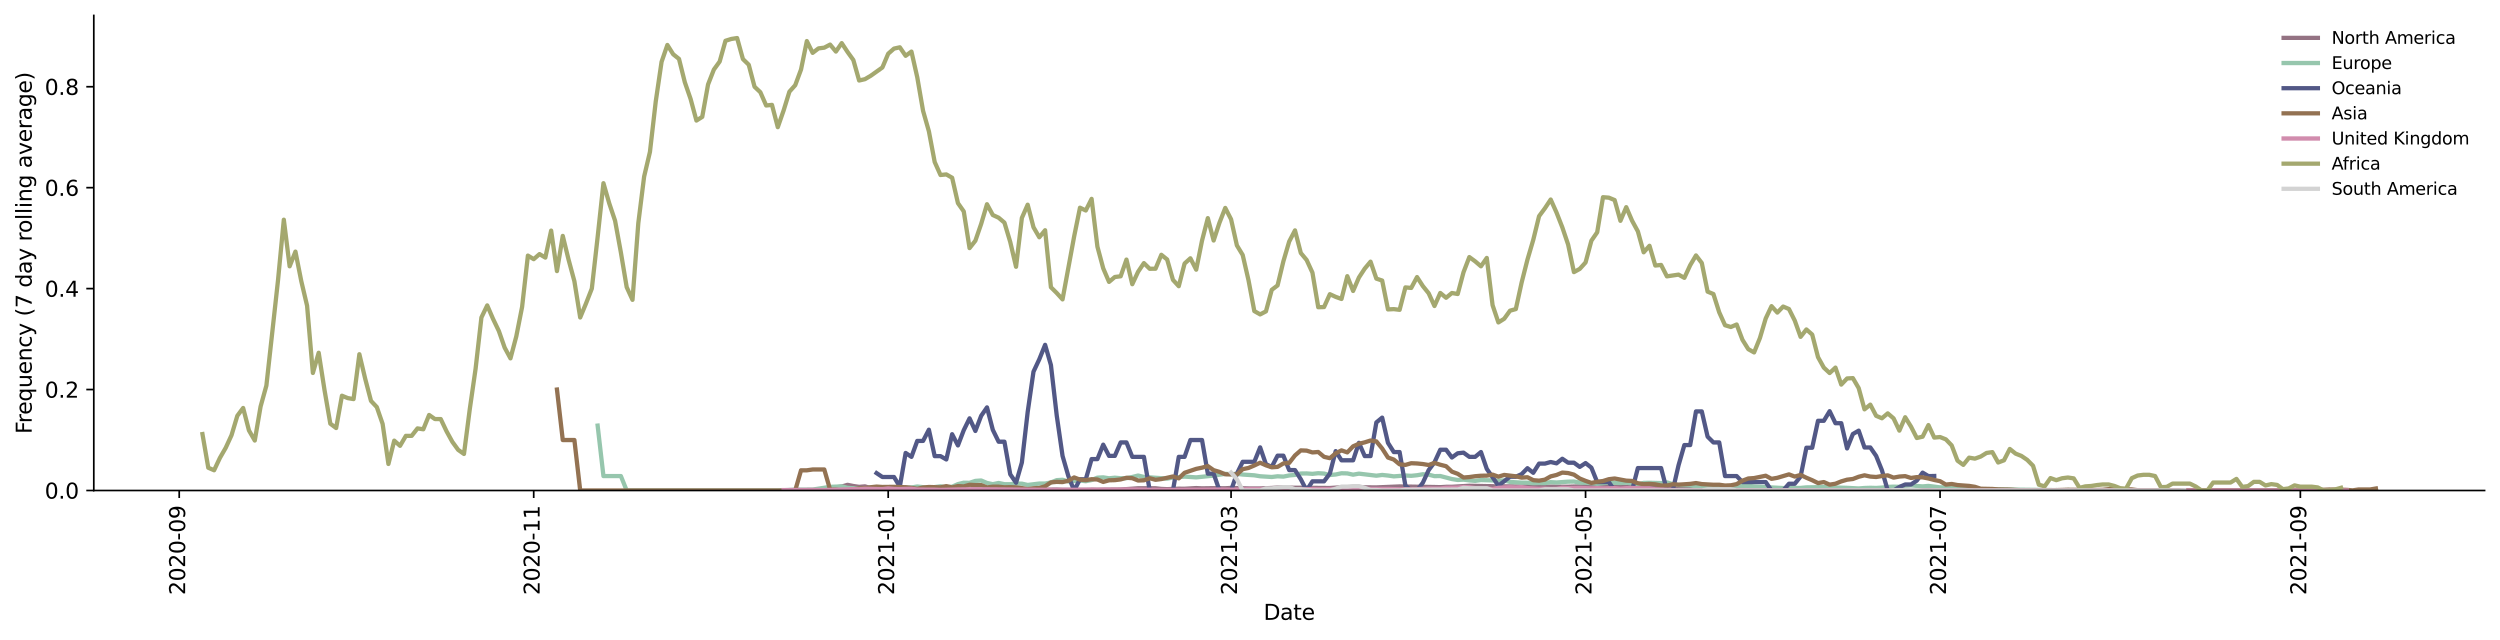 <?xml version="1.0" encoding="utf-8" standalone="no"?>
<!DOCTYPE svg PUBLIC "-//W3C//DTD SVG 1.1//EN"
  "http://www.w3.org/Graphics/SVG/1.1/DTD/svg11.dtd">
<svg height="298.621pt" version="1.1" viewBox="0 0 1166.981 298.621" width="1166.981pt" xmlns="http://www.w3.org/2000/svg" xmlns:xlink="http://www.w3.org/1999/xlink">
 <defs>
  <style type="text/css">*{stroke-linecap:butt;stroke-linejoin:round;}</style>
 </defs>
 <g id="figure_1">
  <g id="patch_1">
   <path d="M 0 298.621 
L 1166.981 298.621 
L 1166.981 0 
L 0 0 
z
" style="fill:#ffffff;"/>
  </g>
  <g id="axes_1">
   <g id="patch_2">
    <path d="M 43.781 228.96 
L 1159.781 228.96 
L 1159.781 7.2 
L 43.781 7.2 
z
" style="fill:#ffffff;"/>
   </g>
   <g id="matplotlib.axis_1">
    <g id="xtick_1">
     <g id="line2d_1">
      <defs>
       <path d="M 0 0 
L 0 3.5 
" id="md00a95da22" style="stroke:#000000;stroke-width:0.8;"/>
      </defs>
      <g>
       <use style="stroke:#000000;stroke-width:0.8;" x="83.658" xlink:href="#md00a95da22" y="228.96"/>
      </g>
     </g>
     <g id="text_1">
      <!-- 2020-09 -->
      <g transform="translate(86.417 277.743)rotate(-90)scale(0.1 -0.1)">
       <defs>
        <path d="M 1228 531 
L 3431 531 
L 3431 0 
L 469 0 
L 469 531 
Q 828 903 1448 1529 
Q 2069 2156 2228 2338 
Q 2531 2678 2651 2914 
Q 2772 3150 2772 3378 
Q 2772 3750 2511 3984 
Q 2250 4219 1831 4219 
Q 1534 4219 1204 4116 
Q 875 4013 500 3803 
L 500 4441 
Q 881 4594 1212 4672 
Q 1544 4750 1819 4750 
Q 2544 4750 2975 4387 
Q 3406 4025 3406 3419 
Q 3406 3131 3298 2873 
Q 3191 2616 2906 2266 
Q 2828 2175 2409 1742 
Q 1991 1309 1228 531 
z
" id="DejaVuSans-32" transform="scale(0.016)"/>
        <path d="M 2034 4250 
Q 1547 4250 1301 3770 
Q 1056 3291 1056 2328 
Q 1056 1369 1301 889 
Q 1547 409 2034 409 
Q 2525 409 2770 889 
Q 3016 1369 3016 2328 
Q 3016 3291 2770 3770 
Q 2525 4250 2034 4250 
z
M 2034 4750 
Q 2819 4750 3233 4129 
Q 3647 3509 3647 2328 
Q 3647 1150 3233 529 
Q 2819 -91 2034 -91 
Q 1250 -91 836 529 
Q 422 1150 422 2328 
Q 422 3509 836 4129 
Q 1250 4750 2034 4750 
z
" id="DejaVuSans-30" transform="scale(0.016)"/>
        <path d="M 313 2009 
L 1997 2009 
L 1997 1497 
L 313 1497 
L 313 2009 
z
" id="DejaVuSans-2d" transform="scale(0.016)"/>
        <path d="M 703 97 
L 703 672 
Q 941 559 1184 500 
Q 1428 441 1663 441 
Q 2288 441 2617 861 
Q 2947 1281 2994 2138 
Q 2813 1869 2534 1725 
Q 2256 1581 1919 1581 
Q 1219 1581 811 2004 
Q 403 2428 403 3163 
Q 403 3881 828 4315 
Q 1253 4750 1959 4750 
Q 2769 4750 3195 4129 
Q 3622 3509 3622 2328 
Q 3622 1225 3098 567 
Q 2575 -91 1691 -91 
Q 1453 -91 1209 -44 
Q 966 3 703 97 
z
M 1959 2075 
Q 2384 2075 2632 2365 
Q 2881 2656 2881 3163 
Q 2881 3666 2632 3958 
Q 2384 4250 1959 4250 
Q 1534 4250 1286 3958 
Q 1038 3666 1038 3163 
Q 1038 2656 1286 2365 
Q 1534 2075 1959 2075 
z
" id="DejaVuSans-39" transform="scale(0.016)"/>
       </defs>
       <use xlink:href="#DejaVuSans-32"/>
       <use x="63.623" xlink:href="#DejaVuSans-30"/>
       <use x="127.246" xlink:href="#DejaVuSans-32"/>
       <use x="190.869" xlink:href="#DejaVuSans-30"/>
       <use x="254.492" xlink:href="#DejaVuSans-2d"/>
       <use x="290.576" xlink:href="#DejaVuSans-30"/>
       <use x="354.199" xlink:href="#DejaVuSans-39"/>
      </g>
     </g>
    </g>
    <g id="xtick_2">
     <g id="line2d_2">
      <g>
       <use style="stroke:#000000;stroke-width:0.8;" x="249.132" xlink:href="#md00a95da22" y="228.96"/>
      </g>
     </g>
     <g id="text_2">
      <!-- 2020-11 -->
      <g transform="translate(251.891 277.743)rotate(-90)scale(0.1 -0.1)">
       <defs>
        <path d="M 794 531 
L 1825 531 
L 1825 4091 
L 703 3866 
L 703 4441 
L 1819 4666 
L 2450 4666 
L 2450 531 
L 3481 531 
L 3481 0 
L 794 0 
L 794 531 
z
" id="DejaVuSans-31" transform="scale(0.016)"/>
       </defs>
       <use xlink:href="#DejaVuSans-32"/>
       <use x="63.623" xlink:href="#DejaVuSans-30"/>
       <use x="127.246" xlink:href="#DejaVuSans-32"/>
       <use x="190.869" xlink:href="#DejaVuSans-30"/>
       <use x="254.492" xlink:href="#DejaVuSans-2d"/>
       <use x="290.576" xlink:href="#DejaVuSans-31"/>
       <use x="354.199" xlink:href="#DejaVuSans-31"/>
      </g>
     </g>
    </g>
    <g id="xtick_3">
     <g id="line2d_3">
      <g>
       <use style="stroke:#000000;stroke-width:0.8;" x="414.606" xlink:href="#md00a95da22" y="228.96"/>
      </g>
     </g>
     <g id="text_3">
      <!-- 2021-01 -->
      <g transform="translate(417.365 277.743)rotate(-90)scale(0.1 -0.1)">
       <use xlink:href="#DejaVuSans-32"/>
       <use x="63.623" xlink:href="#DejaVuSans-30"/>
       <use x="127.246" xlink:href="#DejaVuSans-32"/>
       <use x="190.869" xlink:href="#DejaVuSans-31"/>
       <use x="254.492" xlink:href="#DejaVuSans-2d"/>
       <use x="290.576" xlink:href="#DejaVuSans-30"/>
       <use x="354.199" xlink:href="#DejaVuSans-31"/>
      </g>
     </g>
    </g>
    <g id="xtick_4">
     <g id="line2d_4">
      <g>
       <use style="stroke:#000000;stroke-width:0.8;" x="574.654" xlink:href="#md00a95da22" y="228.96"/>
      </g>
     </g>
     <g id="text_4">
      <!-- 2021-03 -->
      <g transform="translate(577.414 277.743)rotate(-90)scale(0.1 -0.1)">
       <defs>
        <path d="M 2597 2516 
Q 3050 2419 3304 2112 
Q 3559 1806 3559 1356 
Q 3559 666 3084 287 
Q 2609 -91 1734 -91 
Q 1441 -91 1130 -33 
Q 819 25 488 141 
L 488 750 
Q 750 597 1062 519 
Q 1375 441 1716 441 
Q 2309 441 2620 675 
Q 2931 909 2931 1356 
Q 2931 1769 2642 2001 
Q 2353 2234 1838 2234 
L 1294 2234 
L 1294 2753 
L 1863 2753 
Q 2328 2753 2575 2939 
Q 2822 3125 2822 3475 
Q 2822 3834 2567 4026 
Q 2313 4219 1838 4219 
Q 1578 4219 1281 4162 
Q 984 4106 628 3988 
L 628 4550 
Q 988 4650 1302 4700 
Q 1616 4750 1894 4750 
Q 2613 4750 3031 4423 
Q 3450 4097 3450 3541 
Q 3450 3153 3228 2886 
Q 3006 2619 2597 2516 
z
" id="DejaVuSans-33" transform="scale(0.016)"/>
       </defs>
       <use xlink:href="#DejaVuSans-32"/>
       <use x="63.623" xlink:href="#DejaVuSans-30"/>
       <use x="127.246" xlink:href="#DejaVuSans-32"/>
       <use x="190.869" xlink:href="#DejaVuSans-31"/>
       <use x="254.492" xlink:href="#DejaVuSans-2d"/>
       <use x="290.576" xlink:href="#DejaVuSans-30"/>
       <use x="354.199" xlink:href="#DejaVuSans-33"/>
      </g>
     </g>
    </g>
    <g id="xtick_5">
     <g id="line2d_5">
      <g>
       <use style="stroke:#000000;stroke-width:0.8;" x="740.128" xlink:href="#md00a95da22" y="228.96"/>
      </g>
     </g>
     <g id="text_5">
      <!-- 2021-05 -->
      <g transform="translate(742.888 277.743)rotate(-90)scale(0.1 -0.1)">
       <defs>
        <path d="M 691 4666 
L 3169 4666 
L 3169 4134 
L 1269 4134 
L 1269 2991 
Q 1406 3038 1543 3061 
Q 1681 3084 1819 3084 
Q 2600 3084 3056 2656 
Q 3513 2228 3513 1497 
Q 3513 744 3044 326 
Q 2575 -91 1722 -91 
Q 1428 -91 1123 -41 
Q 819 9 494 109 
L 494 744 
Q 775 591 1075 516 
Q 1375 441 1709 441 
Q 2250 441 2565 725 
Q 2881 1009 2881 1497 
Q 2881 1984 2565 2268 
Q 2250 2553 1709 2553 
Q 1456 2553 1204 2497 
Q 953 2441 691 2322 
L 691 4666 
z
" id="DejaVuSans-35" transform="scale(0.016)"/>
       </defs>
       <use xlink:href="#DejaVuSans-32"/>
       <use x="63.623" xlink:href="#DejaVuSans-30"/>
       <use x="127.246" xlink:href="#DejaVuSans-32"/>
       <use x="190.869" xlink:href="#DejaVuSans-31"/>
       <use x="254.492" xlink:href="#DejaVuSans-2d"/>
       <use x="290.576" xlink:href="#DejaVuSans-30"/>
       <use x="354.199" xlink:href="#DejaVuSans-35"/>
      </g>
     </g>
    </g>
    <g id="xtick_6">
     <g id="line2d_6">
      <g>
       <use style="stroke:#000000;stroke-width:0.8;" x="905.602" xlink:href="#md00a95da22" y="228.96"/>
      </g>
     </g>
     <g id="text_6">
      <!-- 2021-07 -->
      <g transform="translate(908.362 277.743)rotate(-90)scale(0.1 -0.1)">
       <defs>
        <path d="M 525 4666 
L 3525 4666 
L 3525 4397 
L 1831 0 
L 1172 0 
L 2766 4134 
L 525 4134 
L 525 4666 
z
" id="DejaVuSans-37" transform="scale(0.016)"/>
       </defs>
       <use xlink:href="#DejaVuSans-32"/>
       <use x="63.623" xlink:href="#DejaVuSans-30"/>
       <use x="127.246" xlink:href="#DejaVuSans-32"/>
       <use x="190.869" xlink:href="#DejaVuSans-31"/>
       <use x="254.492" xlink:href="#DejaVuSans-2d"/>
       <use x="290.576" xlink:href="#DejaVuSans-30"/>
       <use x="354.199" xlink:href="#DejaVuSans-37"/>
      </g>
     </g>
    </g>
    <g id="xtick_7">
     <g id="line2d_7">
      <g>
       <use style="stroke:#000000;stroke-width:0.8;" x="1073.789" xlink:href="#md00a95da22" y="228.96"/>
      </g>
     </g>
     <g id="text_7">
      <!-- 2021-09 -->
      <g transform="translate(1076.548 277.743)rotate(-90)scale(0.1 -0.1)">
       <use xlink:href="#DejaVuSans-32"/>
       <use x="63.623" xlink:href="#DejaVuSans-30"/>
       <use x="127.246" xlink:href="#DejaVuSans-32"/>
       <use x="190.869" xlink:href="#DejaVuSans-31"/>
       <use x="254.492" xlink:href="#DejaVuSans-2d"/>
       <use x="290.576" xlink:href="#DejaVuSans-30"/>
       <use x="354.199" xlink:href="#DejaVuSans-39"/>
      </g>
     </g>
    </g>
    <g id="text_8">
     <!-- Date -->
     <g transform="translate(589.83 289.341)scale(0.1 -0.1)">
      <defs>
       <path d="M 1259 4147 
L 1259 519 
L 2022 519 
Q 2988 519 3436 956 
Q 3884 1394 3884 2338 
Q 3884 3275 3436 3711 
Q 2988 4147 2022 4147 
L 1259 4147 
z
M 628 4666 
L 1925 4666 
Q 3281 4666 3915 4102 
Q 4550 3538 4550 2338 
Q 4550 1131 3912 565 
Q 3275 0 1925 0 
L 628 0 
L 628 4666 
z
" id="DejaVuSans-44" transform="scale(0.016)"/>
       <path d="M 2194 1759 
Q 1497 1759 1228 1600 
Q 959 1441 959 1056 
Q 959 750 1161 570 
Q 1363 391 1709 391 
Q 2188 391 2477 730 
Q 2766 1069 2766 1631 
L 2766 1759 
L 2194 1759 
z
M 3341 1997 
L 3341 0 
L 2766 0 
L 2766 531 
Q 2569 213 2275 61 
Q 1981 -91 1556 -91 
Q 1019 -91 701 211 
Q 384 513 384 1019 
Q 384 1609 779 1909 
Q 1175 2209 1959 2209 
L 2766 2209 
L 2766 2266 
Q 2766 2663 2505 2880 
Q 2244 3097 1772 3097 
Q 1472 3097 1187 3025 
Q 903 2953 641 2809 
L 641 3341 
Q 956 3463 1253 3523 
Q 1550 3584 1831 3584 
Q 2591 3584 2966 3190 
Q 3341 2797 3341 1997 
z
" id="DejaVuSans-61" transform="scale(0.016)"/>
       <path d="M 1172 4494 
L 1172 3500 
L 2356 3500 
L 2356 3053 
L 1172 3053 
L 1172 1153 
Q 1172 725 1289 603 
Q 1406 481 1766 481 
L 2356 481 
L 2356 0 
L 1766 0 
Q 1100 0 847 248 
Q 594 497 594 1153 
L 594 3053 
L 172 3053 
L 172 3500 
L 594 3500 
L 594 4494 
L 1172 4494 
z
" id="DejaVuSans-74" transform="scale(0.016)"/>
       <path d="M 3597 1894 
L 3597 1613 
L 953 1613 
Q 991 1019 1311 708 
Q 1631 397 2203 397 
Q 2534 397 2845 478 
Q 3156 559 3463 722 
L 3463 178 
Q 3153 47 2828 -22 
Q 2503 -91 2169 -91 
Q 1331 -91 842 396 
Q 353 884 353 1716 
Q 353 2575 817 3079 
Q 1281 3584 2069 3584 
Q 2775 3584 3186 3129 
Q 3597 2675 3597 1894 
z
M 3022 2063 
Q 3016 2534 2758 2815 
Q 2500 3097 2075 3097 
Q 1594 3097 1305 2825 
Q 1016 2553 972 2059 
L 3022 2063 
z
" id="DejaVuSans-65" transform="scale(0.016)"/>
      </defs>
      <use xlink:href="#DejaVuSans-44"/>
      <use x="77.002" xlink:href="#DejaVuSans-61"/>
      <use x="138.281" xlink:href="#DejaVuSans-74"/>
      <use x="177.49" xlink:href="#DejaVuSans-65"/>
     </g>
    </g>
   </g>
   <g id="matplotlib.axis_2">
    <g id="ytick_1">
     <g id="line2d_8">
      <defs>
       <path d="M 0 0 
L -3.5 0 
" id="m06f928ca92" style="stroke:#000000;stroke-width:0.8;"/>
      </defs>
      <g>
       <use style="stroke:#000000;stroke-width:0.8;" x="43.781" xlink:href="#m06f928ca92" y="228.96"/>
      </g>
     </g>
     <g id="text_9">
      <!-- 0.0 -->
      <g transform="translate(20.878 232.759)scale(0.1 -0.1)">
       <defs>
        <path d="M 684 794 
L 1344 794 
L 1344 0 
L 684 0 
L 684 794 
z
" id="DejaVuSans-2e" transform="scale(0.016)"/>
       </defs>
       <use xlink:href="#DejaVuSans-30"/>
       <use x="63.623" xlink:href="#DejaVuSans-2e"/>
       <use x="95.41" xlink:href="#DejaVuSans-30"/>
      </g>
     </g>
    </g>
    <g id="ytick_2">
     <g id="line2d_9">
      <g>
       <use style="stroke:#000000;stroke-width:0.8;" x="43.781" xlink:href="#m06f928ca92" y="181.842"/>
      </g>
     </g>
     <g id="text_10">
      <!-- 0.2 -->
      <g transform="translate(20.878 185.641)scale(0.1 -0.1)">
       <use xlink:href="#DejaVuSans-30"/>
       <use x="63.623" xlink:href="#DejaVuSans-2e"/>
       <use x="95.41" xlink:href="#DejaVuSans-32"/>
      </g>
     </g>
    </g>
    <g id="ytick_3">
     <g id="line2d_10">
      <g>
       <use style="stroke:#000000;stroke-width:0.8;" x="43.781" xlink:href="#m06f928ca92" y="134.723"/>
      </g>
     </g>
     <g id="text_11">
      <!-- 0.4 -->
      <g transform="translate(20.878 138.523)scale(0.1 -0.1)">
       <defs>
        <path d="M 2419 4116 
L 825 1625 
L 2419 1625 
L 2419 4116 
z
M 2253 4666 
L 3047 4666 
L 3047 1625 
L 3713 1625 
L 3713 1100 
L 3047 1100 
L 3047 0 
L 2419 0 
L 2419 1100 
L 313 1100 
L 313 1709 
L 2253 4666 
z
" id="DejaVuSans-34" transform="scale(0.016)"/>
       </defs>
       <use xlink:href="#DejaVuSans-30"/>
       <use x="63.623" xlink:href="#DejaVuSans-2e"/>
       <use x="95.41" xlink:href="#DejaVuSans-34"/>
      </g>
     </g>
    </g>
    <g id="ytick_4">
     <g id="line2d_11">
      <g>
       <use style="stroke:#000000;stroke-width:0.8;" x="43.781" xlink:href="#m06f928ca92" y="87.605"/>
      </g>
     </g>
     <g id="text_12">
      <!-- 0.6 -->
      <g transform="translate(20.878 91.404)scale(0.1 -0.1)">
       <defs>
        <path d="M 2113 2584 
Q 1688 2584 1439 2293 
Q 1191 2003 1191 1497 
Q 1191 994 1439 701 
Q 1688 409 2113 409 
Q 2538 409 2786 701 
Q 3034 994 3034 1497 
Q 3034 2003 2786 2293 
Q 2538 2584 2113 2584 
z
M 3366 4563 
L 3366 3988 
Q 3128 4100 2886 4159 
Q 2644 4219 2406 4219 
Q 1781 4219 1451 3797 
Q 1122 3375 1075 2522 
Q 1259 2794 1537 2939 
Q 1816 3084 2150 3084 
Q 2853 3084 3261 2657 
Q 3669 2231 3669 1497 
Q 3669 778 3244 343 
Q 2819 -91 2113 -91 
Q 1303 -91 875 529 
Q 447 1150 447 2328 
Q 447 3434 972 4092 
Q 1497 4750 2381 4750 
Q 2619 4750 2861 4703 
Q 3103 4656 3366 4563 
z
" id="DejaVuSans-36" transform="scale(0.016)"/>
       </defs>
       <use xlink:href="#DejaVuSans-30"/>
       <use x="63.623" xlink:href="#DejaVuSans-2e"/>
       <use x="95.41" xlink:href="#DejaVuSans-36"/>
      </g>
     </g>
    </g>
    <g id="ytick_5">
     <g id="line2d_12">
      <g>
       <use style="stroke:#000000;stroke-width:0.8;" x="43.781" xlink:href="#m06f928ca92" y="40.487"/>
      </g>
     </g>
     <g id="text_13">
      <!-- 0.8 -->
      <g transform="translate(20.878 44.286)scale(0.1 -0.1)">
       <defs>
        <path d="M 2034 2216 
Q 1584 2216 1326 1975 
Q 1069 1734 1069 1313 
Q 1069 891 1326 650 
Q 1584 409 2034 409 
Q 2484 409 2743 651 
Q 3003 894 3003 1313 
Q 3003 1734 2745 1975 
Q 2488 2216 2034 2216 
z
M 1403 2484 
Q 997 2584 770 2862 
Q 544 3141 544 3541 
Q 544 4100 942 4425 
Q 1341 4750 2034 4750 
Q 2731 4750 3128 4425 
Q 3525 4100 3525 3541 
Q 3525 3141 3298 2862 
Q 3072 2584 2669 2484 
Q 3125 2378 3379 2068 
Q 3634 1759 3634 1313 
Q 3634 634 3220 271 
Q 2806 -91 2034 -91 
Q 1263 -91 848 271 
Q 434 634 434 1313 
Q 434 1759 690 2068 
Q 947 2378 1403 2484 
z
M 1172 3481 
Q 1172 3119 1398 2916 
Q 1625 2713 2034 2713 
Q 2441 2713 2670 2916 
Q 2900 3119 2900 3481 
Q 2900 3844 2670 4047 
Q 2441 4250 2034 4250 
Q 1625 4250 1398 4047 
Q 1172 3844 1172 3481 
z
" id="DejaVuSans-38" transform="scale(0.016)"/>
       </defs>
       <use xlink:href="#DejaVuSans-30"/>
       <use x="63.623" xlink:href="#DejaVuSans-2e"/>
       <use x="95.41" xlink:href="#DejaVuSans-38"/>
      </g>
     </g>
    </g>
    <g id="text_14">
     <!-- Frequency (7 day rolling average) -->
     <g transform="translate(14.798 202.529)rotate(-90)scale(0.1 -0.1)">
      <defs>
       <path d="M 628 4666 
L 3309 4666 
L 3309 4134 
L 1259 4134 
L 1259 2759 
L 3109 2759 
L 3109 2228 
L 1259 2228 
L 1259 0 
L 628 0 
L 628 4666 
z
" id="DejaVuSans-46" transform="scale(0.016)"/>
       <path d="M 2631 2963 
Q 2534 3019 2420 3045 
Q 2306 3072 2169 3072 
Q 1681 3072 1420 2755 
Q 1159 2438 1159 1844 
L 1159 0 
L 581 0 
L 581 3500 
L 1159 3500 
L 1159 2956 
Q 1341 3275 1631 3429 
Q 1922 3584 2338 3584 
Q 2397 3584 2469 3576 
Q 2541 3569 2628 3553 
L 2631 2963 
z
" id="DejaVuSans-72" transform="scale(0.016)"/>
       <path d="M 947 1747 
Q 947 1113 1208 752 
Q 1469 391 1925 391 
Q 2381 391 2643 752 
Q 2906 1113 2906 1747 
Q 2906 2381 2643 2742 
Q 2381 3103 1925 3103 
Q 1469 3103 1208 2742 
Q 947 2381 947 1747 
z
M 2906 525 
Q 2725 213 2448 61 
Q 2172 -91 1784 -91 
Q 1150 -91 751 415 
Q 353 922 353 1747 
Q 353 2572 751 3078 
Q 1150 3584 1784 3584 
Q 2172 3584 2448 3432 
Q 2725 3281 2906 2969 
L 2906 3500 
L 3481 3500 
L 3481 -1331 
L 2906 -1331 
L 2906 525 
z
" id="DejaVuSans-71" transform="scale(0.016)"/>
       <path d="M 544 1381 
L 544 3500 
L 1119 3500 
L 1119 1403 
Q 1119 906 1312 657 
Q 1506 409 1894 409 
Q 2359 409 2629 706 
Q 2900 1003 2900 1516 
L 2900 3500 
L 3475 3500 
L 3475 0 
L 2900 0 
L 2900 538 
Q 2691 219 2414 64 
Q 2138 -91 1772 -91 
Q 1169 -91 856 284 
Q 544 659 544 1381 
z
M 1991 3584 
L 1991 3584 
z
" id="DejaVuSans-75" transform="scale(0.016)"/>
       <path d="M 3513 2113 
L 3513 0 
L 2938 0 
L 2938 2094 
Q 2938 2591 2744 2837 
Q 2550 3084 2163 3084 
Q 1697 3084 1428 2787 
Q 1159 2491 1159 1978 
L 1159 0 
L 581 0 
L 581 3500 
L 1159 3500 
L 1159 2956 
Q 1366 3272 1645 3428 
Q 1925 3584 2291 3584 
Q 2894 3584 3203 3211 
Q 3513 2838 3513 2113 
z
" id="DejaVuSans-6e" transform="scale(0.016)"/>
       <path d="M 3122 3366 
L 3122 2828 
Q 2878 2963 2633 3030 
Q 2388 3097 2138 3097 
Q 1578 3097 1268 2742 
Q 959 2388 959 1747 
Q 959 1106 1268 751 
Q 1578 397 2138 397 
Q 2388 397 2633 464 
Q 2878 531 3122 666 
L 3122 134 
Q 2881 22 2623 -34 
Q 2366 -91 2075 -91 
Q 1284 -91 818 406 
Q 353 903 353 1747 
Q 353 2603 823 3093 
Q 1294 3584 2113 3584 
Q 2378 3584 2631 3529 
Q 2884 3475 3122 3366 
z
" id="DejaVuSans-63" transform="scale(0.016)"/>
       <path d="M 2059 -325 
Q 1816 -950 1584 -1140 
Q 1353 -1331 966 -1331 
L 506 -1331 
L 506 -850 
L 844 -850 
Q 1081 -850 1212 -737 
Q 1344 -625 1503 -206 
L 1606 56 
L 191 3500 
L 800 3500 
L 1894 763 
L 2988 3500 
L 3597 3500 
L 2059 -325 
z
" id="DejaVuSans-79" transform="scale(0.016)"/>
       <path id="DejaVuSans-20" transform="scale(0.016)"/>
       <path d="M 1984 4856 
Q 1566 4138 1362 3434 
Q 1159 2731 1159 2009 
Q 1159 1288 1364 580 
Q 1569 -128 1984 -844 
L 1484 -844 
Q 1016 -109 783 600 
Q 550 1309 550 2009 
Q 550 2706 781 3412 
Q 1013 4119 1484 4856 
L 1984 4856 
z
" id="DejaVuSans-28" transform="scale(0.016)"/>
       <path d="M 2906 2969 
L 2906 4863 
L 3481 4863 
L 3481 0 
L 2906 0 
L 2906 525 
Q 2725 213 2448 61 
Q 2172 -91 1784 -91 
Q 1150 -91 751 415 
Q 353 922 353 1747 
Q 353 2572 751 3078 
Q 1150 3584 1784 3584 
Q 2172 3584 2448 3432 
Q 2725 3281 2906 2969 
z
M 947 1747 
Q 947 1113 1208 752 
Q 1469 391 1925 391 
Q 2381 391 2643 752 
Q 2906 1113 2906 1747 
Q 2906 2381 2643 2742 
Q 2381 3103 1925 3103 
Q 1469 3103 1208 2742 
Q 947 2381 947 1747 
z
" id="DejaVuSans-64" transform="scale(0.016)"/>
       <path d="M 1959 3097 
Q 1497 3097 1228 2736 
Q 959 2375 959 1747 
Q 959 1119 1226 758 
Q 1494 397 1959 397 
Q 2419 397 2687 759 
Q 2956 1122 2956 1747 
Q 2956 2369 2687 2733 
Q 2419 3097 1959 3097 
z
M 1959 3584 
Q 2709 3584 3137 3096 
Q 3566 2609 3566 1747 
Q 3566 888 3137 398 
Q 2709 -91 1959 -91 
Q 1206 -91 779 398 
Q 353 888 353 1747 
Q 353 2609 779 3096 
Q 1206 3584 1959 3584 
z
" id="DejaVuSans-6f" transform="scale(0.016)"/>
       <path d="M 603 4863 
L 1178 4863 
L 1178 0 
L 603 0 
L 603 4863 
z
" id="DejaVuSans-6c" transform="scale(0.016)"/>
       <path d="M 603 3500 
L 1178 3500 
L 1178 0 
L 603 0 
L 603 3500 
z
M 603 4863 
L 1178 4863 
L 1178 4134 
L 603 4134 
L 603 4863 
z
" id="DejaVuSans-69" transform="scale(0.016)"/>
       <path d="M 2906 1791 
Q 2906 2416 2648 2759 
Q 2391 3103 1925 3103 
Q 1463 3103 1205 2759 
Q 947 2416 947 1791 
Q 947 1169 1205 825 
Q 1463 481 1925 481 
Q 2391 481 2648 825 
Q 2906 1169 2906 1791 
z
M 3481 434 
Q 3481 -459 3084 -895 
Q 2688 -1331 1869 -1331 
Q 1566 -1331 1297 -1286 
Q 1028 -1241 775 -1147 
L 775 -588 
Q 1028 -725 1275 -790 
Q 1522 -856 1778 -856 
Q 2344 -856 2625 -561 
Q 2906 -266 2906 331 
L 2906 616 
Q 2728 306 2450 153 
Q 2172 0 1784 0 
Q 1141 0 747 490 
Q 353 981 353 1791 
Q 353 2603 747 3093 
Q 1141 3584 1784 3584 
Q 2172 3584 2450 3431 
Q 2728 3278 2906 2969 
L 2906 3500 
L 3481 3500 
L 3481 434 
z
" id="DejaVuSans-67" transform="scale(0.016)"/>
       <path d="M 191 3500 
L 800 3500 
L 1894 563 
L 2988 3500 
L 3597 3500 
L 2284 0 
L 1503 0 
L 191 3500 
z
" id="DejaVuSans-76" transform="scale(0.016)"/>
       <path d="M 513 4856 
L 1013 4856 
Q 1481 4119 1714 3412 
Q 1947 2706 1947 2009 
Q 1947 1309 1714 600 
Q 1481 -109 1013 -844 
L 513 -844 
Q 928 -128 1133 580 
Q 1338 1288 1338 2009 
Q 1338 2731 1133 3434 
Q 928 4138 513 4856 
z
" id="DejaVuSans-29" transform="scale(0.016)"/>
      </defs>
      <use xlink:href="#DejaVuSans-46"/>
      <use x="50.27" xlink:href="#DejaVuSans-72"/>
      <use x="89.133" xlink:href="#DejaVuSans-65"/>
      <use x="150.656" xlink:href="#DejaVuSans-71"/>
      <use x="214.133" xlink:href="#DejaVuSans-75"/>
      <use x="277.512" xlink:href="#DejaVuSans-65"/>
      <use x="339.035" xlink:href="#DejaVuSans-6e"/>
      <use x="402.414" xlink:href="#DejaVuSans-63"/>
      <use x="457.395" xlink:href="#DejaVuSans-79"/>
      <use x="516.574" xlink:href="#DejaVuSans-20"/>
      <use x="548.361" xlink:href="#DejaVuSans-28"/>
      <use x="587.375" xlink:href="#DejaVuSans-37"/>
      <use x="650.998" xlink:href="#DejaVuSans-20"/>
      <use x="682.785" xlink:href="#DejaVuSans-64"/>
      <use x="746.262" xlink:href="#DejaVuSans-61"/>
      <use x="807.541" xlink:href="#DejaVuSans-79"/>
      <use x="866.721" xlink:href="#DejaVuSans-20"/>
      <use x="898.508" xlink:href="#DejaVuSans-72"/>
      <use x="937.371" xlink:href="#DejaVuSans-6f"/>
      <use x="998.553" xlink:href="#DejaVuSans-6c"/>
      <use x="1026.336" xlink:href="#DejaVuSans-6c"/>
      <use x="1054.119" xlink:href="#DejaVuSans-69"/>
      <use x="1081.902" xlink:href="#DejaVuSans-6e"/>
      <use x="1145.281" xlink:href="#DejaVuSans-67"/>
      <use x="1208.758" xlink:href="#DejaVuSans-20"/>
      <use x="1240.545" xlink:href="#DejaVuSans-61"/>
      <use x="1301.824" xlink:href="#DejaVuSans-76"/>
      <use x="1361.004" xlink:href="#DejaVuSans-65"/>
      <use x="1422.527" xlink:href="#DejaVuSans-72"/>
      <use x="1463.641" xlink:href="#DejaVuSans-61"/>
      <use x="1524.92" xlink:href="#DejaVuSans-67"/>
      <use x="1588.396" xlink:href="#DejaVuSans-65"/>
      <use x="1649.92" xlink:href="#DejaVuSans-29"/>
     </g>
    </g>
   </g>
   <g id="line2d_13">
    <path clip-path="url(#p708ba63dec)" d="M 390.192 227.503 
L 392.904 227.129 
L 395.617 226.317 
L 398.33 226.871 
L 401.042 227.267 
L 403.755 227.038 
L 409.18 228.731 
L 411.893 228.731 
L 414.606 228.62 
L 417.318 228.817 
L 425.457 228.785 
L 430.882 228.834 
L 439.02 228.403 
L 452.583 228.6 
L 458.009 228.624 
L 463.434 228.827 
L 468.86 228.712 
L 476.998 228.684 
L 479.71 228.744 
L 493.274 228.528 
L 495.986 228.641 
L 512.263 228.618 
L 523.113 228.519 
L 531.251 227.925 
L 539.389 227.928 
L 542.102 228.224 
L 544.815 228.342 
L 550.24 228.116 
L 552.953 228.144 
L 558.378 227.833 
L 561.091 227.963 
L 566.516 227.876 
L 571.942 227.922 
L 574.654 227.766 
L 582.792 228 
L 588.218 228.008 
L 593.643 227.786 
L 596.356 227.601 
L 620.77 227.797 
L 626.195 227.46 
L 634.334 227.458 
L 642.472 227.522 
L 647.897 227.297 
L 653.322 227.062 
L 669.598 227.34 
L 672.311 227.41 
L 675.024 227.252 
L 677.737 227.239 
L 685.875 226.746 
L 694.013 226.917 
L 696.725 226.95 
L 699.438 227.149 
L 702.151 227.033 
L 707.576 227.074 
L 710.289 227.086 
L 713.001 226.942 
L 715.714 227.115 
L 718.427 227.015 
L 721.14 227.183 
L 723.852 227.138 
L 729.278 227.198 
L 731.99 227.203 
L 740.128 226.943 
L 742.841 226.98 
L 748.266 226.885 
L 753.692 227.147 
L 756.404 227.037 
L 759.117 227.201 
L 764.543 227.278 
L 769.968 227.638 
L 775.393 227.612 
L 783.531 227.319 
L 788.957 227.346 
L 794.382 227.292 
L 797.095 227.077 
L 799.808 227.047 
L 805.233 227.26 
L 810.658 227.759 
L 813.371 227.836 
L 816.084 227.686 
L 818.796 227.892 
L 821.509 227.797 
L 826.934 227.911 
L 829.647 228.298 
L 835.072 228.247 
L 848.636 228.263 
L 859.487 228.46 
L 873.05 228.705 
L 875.763 228.808 
L 881.188 228.728 
L 886.614 228.685 
L 889.326 228.633 
L 894.752 228.814 
L 916.453 228.637 
L 924.591 228.825 
L 930.017 228.878 
L 943.58 228.876 
L 954.431 228.9 
L 967.994 228.919 
L 995.121 228.95 
L 1068.364 228.954 
L 1073.789 228.955 
L 1073.789 228.955 
" style="fill:none;stroke:#947383;stroke-linecap:square;stroke-width:2;"/>
   </g>
   <g id="line2d_14">
    <path clip-path="url(#p708ba63dec)" d="M 278.971 198.67 
L 281.684 222.229 
L 289.822 222.229 
L 292.535 228.96 
L 363.065 228.96 
L 371.203 228.549 
L 379.341 228.52 
L 387.479 227.26 
L 392.904 227.041 
L 395.617 227.714 
L 401.042 228.094 
L 406.468 227.697 
L 409.18 227.564 
L 414.606 227.876 
L 417.318 227.647 
L 425.457 227.553 
L 428.169 227.103 
L 433.595 227.716 
L 439.02 227.002 
L 441.733 227.483 
L 444.445 227.193 
L 447.158 225.982 
L 449.871 225.323 
L 452.583 225.371 
L 455.296 224.482 
L 458.009 224.289 
L 460.721 225.447 
L 463.434 226.011 
L 466.147 225.451 
L 468.86 226.01 
L 471.572 226.015 
L 474.285 225.731 
L 476.998 225.77 
L 479.71 226.37 
L 485.136 225.714 
L 487.848 225.722 
L 490.561 225.204 
L 493.274 224.129 
L 495.986 223.954 
L 498.699 224.718 
L 504.124 224.306 
L 506.837 224.622 
L 509.55 224.079 
L 512.263 222.976 
L 514.975 222.827 
L 517.688 223.265 
L 520.401 222.987 
L 523.113 223.23 
L 525.826 223.204 
L 528.539 222.652 
L 531.251 221.973 
L 533.964 222.634 
L 544.815 223.404 
L 547.527 222.932 
L 552.953 222.48 
L 558.378 222.829 
L 566.516 222.006 
L 571.942 221.184 
L 574.654 221.36 
L 577.367 221.178 
L 580.08 221.518 
L 585.505 221.872 
L 588.218 222.315 
L 593.643 222.657 
L 596.356 222.332 
L 599.069 222.478 
L 601.781 221.939 
L 604.494 221.685 
L 607.207 221.036 
L 609.919 220.994 
L 612.632 221.19 
L 615.345 220.891 
L 618.057 221.06 
L 620.77 221.734 
L 623.483 221.492 
L 626.195 220.917 
L 628.908 220.983 
L 631.621 221.578 
L 634.334 221.09 
L 642.472 222.052 
L 645.184 221.703 
L 647.897 221.978 
L 650.61 222.368 
L 656.035 221.959 
L 658.748 222.113 
L 661.46 221.837 
L 664.173 221.381 
L 666.886 221.57 
L 669.598 222.258 
L 672.311 222.204 
L 677.737 223.617 
L 680.449 224.042 
L 683.162 223.894 
L 685.875 224.243 
L 688.587 224.454 
L 691.3 224.084 
L 699.438 224.333 
L 702.151 224.249 
L 704.863 224.958 
L 710.289 225.304 
L 713.001 225.327 
L 715.714 225.533 
L 718.427 225.455 
L 721.14 225.504 
L 723.852 225.062 
L 726.565 225.218 
L 731.99 224.836 
L 734.703 224.78 
L 737.416 225.314 
L 740.128 225.352 
L 742.841 225.522 
L 745.554 225.809 
L 750.979 225.321 
L 756.404 225.443 
L 759.117 225.291 
L 764.543 226.098 
L 767.255 225.416 
L 769.968 225.355 
L 775.393 225.497 
L 778.106 225.185 
L 780.819 225.968 
L 783.531 226.416 
L 788.957 226.558 
L 791.669 226.98 
L 797.095 226.889 
L 802.52 227.383 
L 805.233 226.935 
L 810.658 226.892 
L 813.371 226.888 
L 816.084 226.761 
L 818.796 227.08 
L 824.222 227.384 
L 832.36 227.816 
L 840.498 227.754 
L 843.211 227.505 
L 848.636 227.412 
L 854.061 227.24 
L 856.774 227.558 
L 862.199 227.721 
L 867.625 228.007 
L 870.337 227.791 
L 873.05 227.7 
L 875.763 227.781 
L 878.475 227.607 
L 881.188 227.288 
L 883.901 227.165 
L 886.614 227.235 
L 889.326 226.672 
L 892.039 226.505 
L 894.752 226.853 
L 897.464 227.045 
L 900.177 226.819 
L 905.602 227.499 
L 908.315 227.471 
L 911.028 227.589 
L 913.74 227.943 
L 916.453 228.176 
L 919.166 228.109 
L 921.878 228.304 
L 962.569 228.807 
L 965.281 228.739 
L 973.42 228.853 
L 981.558 228.898 
L 997.834 228.931 
L 1011.397 228.941 
L 1024.961 228.94 
L 1087.352 228.928 
L 1087.352 228.928 
" style="fill:none;stroke:#96c6ad;stroke-linecap:square;stroke-width:2;"/>
   </g>
   <g id="line2d_15">
    <path clip-path="url(#p708ba63dec)" d="M 409.18 220.848 
L 411.893 222.66 
L 417.318 222.66 
L 420.031 227.148 
L 422.744 211.442 
L 425.457 213.254 
L 428.169 205.814 
L 430.882 205.814 
L 433.595 200.579 
L 436.307 212.919 
L 439.02 212.919 
L 441.733 214.469 
L 444.445 202.69 
L 447.158 207.925 
L 449.871 200.82 
L 452.583 195.277 
L 455.296 201.166 
L 458.009 194.099 
L 460.721 190.172 
L 463.434 200.643 
L 466.147 206.186 
L 468.86 206.186 
L 471.572 221.409 
L 474.285 225.336 
L 476.998 215.912 
L 479.71 192.353 
L 482.423 173.505 
L 485.136 167.706 
L 487.848 160.975 
L 490.561 170.399 
L 493.274 193.958 
L 495.986 212.805 
L 498.699 222.229 
L 501.412 228.96 
L 504.124 223.725 
L 506.837 223.725 
L 509.55 214.301 
L 512.263 214.301 
L 514.975 207.57 
L 517.688 212.805 
L 520.401 212.805 
L 523.113 206.523 
L 525.826 206.523 
L 528.539 213.254 
L 533.964 213.254 
L 536.677 228.96 
L 547.527 228.96 
L 550.24 213.254 
L 552.953 213.254 
L 555.666 205.401 
L 561.091 205.401 
L 563.804 221.107 
L 566.516 221.107 
L 569.229 228.96 
L 574.654 228.96 
L 577.367 221.107 
L 580.08 215.564 
L 585.505 215.564 
L 588.218 208.832 
L 590.93 216.685 
L 593.643 217.945 
L 596.356 212.71 
L 599.069 212.71 
L 601.781 219.441 
L 604.494 219.441 
L 607.207 223.725 
L 609.919 228.96 
L 612.632 224.677 
L 618.057 224.677 
L 620.77 221.052 
L 623.483 210.581 
L 626.195 214.865 
L 631.621 214.865 
L 634.334 206.71 
L 637.046 212.897 
L 639.759 212.897 
L 642.472 197.191 
L 645.184 194.947 
L 647.897 206.727 
L 650.61 211.01 
L 653.322 211.01 
L 656.035 226.716 
L 658.748 228.96 
L 661.46 228.96 
L 664.173 225.336 
L 666.886 219.446 
L 669.598 215.821 
L 672.311 209.931 
L 675.024 209.931 
L 677.737 213.556 
L 680.449 211.593 
L 683.162 211.291 
L 685.875 213.254 
L 688.587 213.254 
L 691.3 211.01 
L 694.013 218.863 
L 699.438 226.716 
L 704.863 222.535 
L 707.576 222.535 
L 710.289 221.327 
L 713.001 218.555 
L 715.714 220.697 
L 718.427 216.413 
L 721.14 216.413 
L 723.852 215.658 
L 726.565 216.288 
L 729.278 214.146 
L 731.99 215.982 
L 734.703 215.982 
L 737.416 217.945 
L 740.128 216.161 
L 742.841 218.302 
L 745.554 225.033 
L 750.979 225.033 
L 753.692 228.96 
L 761.83 228.96 
L 764.543 218.489 
L 775.393 218.489 
L 778.106 228.96 
L 780.819 228.96 
L 783.531 217.18 
L 786.244 207.757 
L 788.957 207.757 
L 791.669 192.051 
L 794.382 192.051 
L 797.095 203.83 
L 799.808 206.523 
L 802.52 206.523 
L 805.233 222.229 
L 810.658 222.229 
L 813.371 225.033 
L 824.222 225.033 
L 826.934 228.96 
L 832.36 228.96 
L 835.072 225.819 
L 837.785 225.819 
L 840.498 222.453 
L 843.211 208.991 
L 845.923 208.991 
L 848.636 196.426 
L 851.349 196.426 
L 854.061 191.938 
L 856.774 197.548 
L 859.487 197.548 
L 862.199 209.327 
L 864.912 202.596 
L 867.625 201.026 
L 870.337 208.879 
L 873.05 208.879 
L 875.763 212.805 
L 878.475 219.536 
L 881.188 228.96 
L 883.901 228.96 
L 886.614 227.335 
L 889.326 226.157 
L 892.039 226.157 
L 894.752 224.345 
L 897.464 220.625 
L 900.177 222.25 
L 902.89 222.188 
L 902.89 222.188 
" style="fill:none;stroke:#525886;stroke-linecap:square;stroke-width:2;"/>
   </g>
   <g id="line2d_16">
    <path clip-path="url(#p708ba63dec)" d="M 259.983 181.842 
L 262.695 205.401 
L 268.121 205.401 
L 270.833 228.96 
L 371.203 228.96 
L 373.915 219.536 
L 376.628 219.536 
L 379.341 219.153 
L 384.766 219.153 
L 387.479 228.577 
L 390.192 228.577 
L 392.904 228.96 
L 395.617 228.96 
L 398.33 228.385 
L 401.042 227.974 
L 403.755 227.859 
L 406.468 227.436 
L 409.18 227.139 
L 411.893 227.321 
L 417.318 227.256 
L 422.744 227.44 
L 425.457 227.735 
L 428.169 228.184 
L 430.882 227.572 
L 433.595 227.321 
L 439.02 227.49 
L 441.733 226.922 
L 444.445 227.524 
L 447.158 226.903 
L 449.871 227.054 
L 452.583 226.282 
L 455.296 226.45 
L 458.009 226.426 
L 460.721 227.522 
L 463.434 227.181 
L 466.147 227.183 
L 468.86 227.484 
L 471.572 227.408 
L 474.285 227.498 
L 476.998 227.838 
L 479.71 228.327 
L 482.423 227.924 
L 485.136 227.776 
L 487.848 227.001 
L 490.561 225.184 
L 493.274 224.933 
L 495.986 225.033 
L 498.699 224.424 
L 501.412 222.857 
L 504.124 223.899 
L 506.837 224.133 
L 509.55 223.697 
L 512.263 223.827 
L 514.975 224.954 
L 517.688 224.204 
L 520.401 224.126 
L 523.113 223.79 
L 525.826 223.017 
L 528.539 223.209 
L 531.251 224.295 
L 533.964 224.205 
L 536.677 223.242 
L 539.389 223.963 
L 542.102 223.624 
L 547.527 222.408 
L 550.24 223.295 
L 552.953 220.688 
L 558.378 218.868 
L 561.091 218.303 
L 563.804 217.576 
L 566.516 219.47 
L 569.229 220.273 
L 571.942 221.39 
L 577.367 221.488 
L 580.08 219.007 
L 582.792 218.433 
L 585.505 217.279 
L 588.218 216.002 
L 590.93 217.206 
L 593.643 218.13 
L 596.356 217.939 
L 599.069 216.333 
L 601.781 216.075 
L 604.494 212.598 
L 607.207 210.238 
L 609.919 210.35 
L 612.632 211.189 
L 615.345 210.981 
L 618.057 213.248 
L 620.77 213.87 
L 623.483 211.632 
L 626.195 210.23 
L 628.908 211.17 
L 631.621 208.339 
L 634.334 207.151 
L 637.046 206.487 
L 639.759 205.627 
L 642.472 206.04 
L 645.184 209.367 
L 647.897 213.575 
L 650.61 214.516 
L 653.322 216.755 
L 656.035 217.011 
L 658.748 216.23 
L 661.46 216.342 
L 664.173 216.612 
L 666.886 217.059 
L 669.598 216.083 
L 672.311 216.936 
L 675.024 217.624 
L 677.737 220.165 
L 680.449 221.172 
L 683.162 222.899 
L 685.875 222.686 
L 688.587 222.299 
L 691.3 222.073 
L 694.013 222.021 
L 696.725 221.545 
L 699.438 222.5 
L 702.151 221.694 
L 707.576 222.345 
L 710.289 222.953 
L 713.001 222.766 
L 715.714 224.143 
L 718.427 224.374 
L 721.14 223.901 
L 723.852 222.368 
L 726.565 221.71 
L 729.278 220.599 
L 731.99 220.821 
L 734.703 221.552 
L 737.416 223.369 
L 740.128 224.47 
L 742.841 225.42 
L 745.554 224.892 
L 748.266 224.536 
L 750.979 223.691 
L 753.692 223.356 
L 759.117 224.365 
L 761.83 224.502 
L 764.543 225.566 
L 767.255 226.017 
L 769.968 225.883 
L 772.681 226.086 
L 775.393 226.627 
L 778.106 226.662 
L 780.819 226.065 
L 783.531 226.237 
L 788.957 225.877 
L 791.669 225.488 
L 794.382 225.97 
L 799.808 226.276 
L 802.52 226.268 
L 805.233 226.641 
L 807.946 226.532 
L 810.658 225.98 
L 813.371 224.386 
L 816.084 223.349 
L 818.796 223.161 
L 824.222 222.068 
L 826.934 223.515 
L 829.647 223.039 
L 835.072 221.433 
L 837.785 222.455 
L 840.498 221.695 
L 843.211 223.011 
L 845.923 224.158 
L 848.636 225.491 
L 851.349 225.018 
L 854.061 226.227 
L 856.774 225.801 
L 859.487 224.701 
L 862.199 223.913 
L 864.912 223.589 
L 867.625 222.551 
L 870.337 221.87 
L 873.05 222.459 
L 875.763 222.66 
L 878.475 222.217 
L 881.188 221.893 
L 883.901 222.949 
L 886.614 222.448 
L 889.326 222.261 
L 892.039 223.105 
L 894.752 222.711 
L 897.464 222.817 
L 900.177 223.35 
L 902.89 224.045 
L 905.602 224.614 
L 908.315 226.193 
L 911.028 225.912 
L 913.74 226.418 
L 919.166 226.818 
L 921.878 227.243 
L 924.591 228.132 
L 930.017 228.243 
L 932.729 228.446 
L 938.155 228.544 
L 943.58 228.885 
L 957.143 228.85 
L 965.281 228.617 
L 970.707 228.66 
L 978.845 228.701 
L 981.558 228.622 
L 984.27 228.333 
L 989.696 228.28 
L 995.121 228.462 
L 997.834 228.818 
L 1052.088 228.96 
L 1060.226 228.916 
L 1079.214 228.863 
L 1087.352 228.494 
L 1092.778 228.591 
L 1095.491 228.663 
L 1098.203 228.896 
L 1100.916 228.488 
L 1106.341 228.488 
L 1109.054 228.029 
L 1109.054 228.029 
" style="fill:none;stroke:#937252;stroke-linecap:square;stroke-width:2;"/>
   </g>
   <g id="line2d_17">
    <path clip-path="url(#p708ba63dec)" d="M 365.777 228.768 
L 379.341 228.664 
L 384.766 228.772 
L 398.33 228.325 
L 401.042 228.381 
L 403.755 228.136 
L 411.893 228.346 
L 414.606 227.997 
L 417.318 228.252 
L 420.031 228.309 
L 425.457 228.128 
L 428.169 228.511 
L 436.307 228.555 
L 439.02 228.675 
L 447.158 228.461 
L 455.296 228.346 
L 490.561 228.654 
L 506.837 228.645 
L 509.55 228.553 
L 512.263 228.648 
L 514.975 228.532 
L 523.113 228.535 
L 525.826 228.449 
L 542.102 228.694 
L 563.804 228.613 
L 569.229 228.497 
L 574.654 228.585 
L 577.367 228.552 
L 582.792 228.282 
L 590.93 228.285 
L 593.643 228.568 
L 596.356 228.686 
L 604.494 228.611 
L 612.632 228.267 
L 615.345 228.368 
L 628.908 228.142 
L 634.334 228.238 
L 637.046 228.117 
L 639.759 228.249 
L 647.897 228.23 
L 653.322 228.388 
L 658.748 228.372 
L 661.46 228.336 
L 666.886 228.025 
L 672.311 228.051 
L 675.024 227.703 
L 680.449 227.64 
L 683.162 227.34 
L 685.875 227.431 
L 688.587 227.856 
L 694.013 227.985 
L 696.725 228.311 
L 699.438 227.697 
L 704.863 227.439 
L 707.576 227.555 
L 710.289 227.38 
L 713.001 227.844 
L 718.427 228.199 
L 721.14 228.104 
L 723.852 228.244 
L 726.565 228.177 
L 729.278 227.719 
L 731.99 227.877 
L 737.416 227.751 
L 742.841 227.993 
L 745.554 227.86 
L 748.266 228.006 
L 753.692 227.856 
L 756.404 228.122 
L 759.117 227.872 
L 761.83 227.799 
L 767.255 227.972 
L 769.968 227.992 
L 772.681 228.415 
L 780.819 228.737 
L 788.957 228.898 
L 802.52 228.83 
L 805.233 228.706 
L 816.084 228.788 
L 818.796 228.912 
L 843.211 228.837 
L 859.487 228.857 
L 867.625 228.96 
L 1095.491 228.952 
L 1095.491 228.952 
" style="fill:none;stroke:#d18cad;stroke-linecap:square;stroke-width:2;"/>
   </g>
   <g id="line2d_18">
    <path clip-path="url(#p708ba63dec)" d="M 94.509 202.629 
L 97.221 218.335 
L 99.934 219.51 
L 102.647 213.751 
L 105.359 209.039 
L 108.072 203.149 
L 110.785 194.088 
L 113.497 190.45 
L 116.21 200.921 
L 118.923 205.632 
L 121.635 189.775 
L 124.348 179.989 
L 129.773 130.831 
L 132.486 102.56 
L 135.199 124.306 
L 137.912 117.453 
L 140.624 131.196 
L 143.337 142.678 
L 146.05 174.091 
L 148.762 164.667 
L 151.475 182.053 
L 154.188 197.759 
L 156.9 199.799 
L 159.613 184.721 
L 162.326 185.829 
L 165.038 186.291 
L 167.751 165.35 
L 170.464 176.773 
L 173.176 187.139 
L 175.889 190.017 
L 178.602 197.87 
L 181.315 216.568 
L 184.027 205.694 
L 186.74 208.108 
L 189.453 203.448 
L 192.165 203.448 
L 194.878 199.98 
L 197.591 200.383 
L 200.303 193.706 
L 203.016 195.609 
L 205.729 195.609 
L 208.441 201.32 
L 211.154 206.247 
L 213.867 209.987 
L 216.579 211.899 
L 219.292 190.957 
L 222.005 172.11 
L 224.718 148.204 
L 227.43 142.566 
L 230.143 148.849 
L 232.856 154.509 
L 235.568 162.269 
L 238.281 167.287 
L 240.994 157.038 
L 243.706 143.295 
L 246.419 119.311 
L 249.132 120.974 
L 251.844 118.613 
L 254.557 120.238 
L 257.27 107.65 
L 259.983 126.54 
L 262.695 110.125 
L 265.408 121.211 
L 268.121 131.285 
L 270.833 148.192 
L 273.546 141.643 
L 276.259 134.704 
L 278.971 110.654 
L 281.684 85.524 
L 284.397 94.948 
L 287.109 103.025 
L 289.822 117.853 
L 292.535 134.05 
L 295.247 139.963 
L 297.96 104.153 
L 300.673 82.426 
L 303.386 70.927 
L 306.098 47.368 
L 308.811 28.89 
L 311.524 20.996 
L 314.236 25.325 
L 316.949 27.495 
L 319.662 38.369 
L 322.374 46.222 
L 325.087 56.27 
L 327.8 54.558 
L 330.512 39.431 
L 333.225 32.484 
L 335.938 28.728 
L 338.65 19.035 
L 341.363 18.188 
L 344.076 17.76 
L 346.789 27.576 
L 349.501 30.21 
L 352.214 40.494 
L 354.927 43.052 
L 357.639 49.239 
L 360.352 48.959 
L 363.065 59.362 
L 365.777 51.591 
L 368.49 42.797 
L 371.203 39.766 
L 373.915 32.449 
L 376.628 19.177 
L 379.341 24.674 
L 382.053 22.596 
L 384.766 22.249 
L 387.479 20.815 
L 390.192 24.065 
L 392.904 20.138 
L 395.617 24.236 
L 398.33 28.016 
L 401.042 37.583 
L 403.755 36.955 
L 406.468 35.356 
L 411.893 31.496 
L 414.606 25.071 
L 417.318 22.684 
L 420.031 22.084 
L 422.744 26.044 
L 425.457 24.088 
L 428.169 36.075 
L 430.882 51.756 
L 433.595 61.284 
L 436.307 75.635 
L 439.02 81.687 
L 441.733 81.42 
L 444.445 82.973 
L 447.158 94.819 
L 449.871 98.686 
L 452.583 115.809 
L 455.296 112.356 
L 458.009 104.488 
L 460.721 95.332 
L 463.434 100.369 
L 466.147 101.625 
L 468.86 103.925 
L 471.572 112.951 
L 474.285 124.527 
L 476.998 101.733 
L 479.71 95.552 
L 482.423 106.072 
L 485.136 110.751 
L 487.848 107.479 
L 490.561 134.079 
L 493.274 136.77 
L 495.986 139.75 
L 501.412 110.316 
L 504.124 96.958 
L 506.837 98.25 
L 509.55 92.835 
L 512.263 115.136 
L 514.975 125.245 
L 517.688 131.582 
L 520.401 129.294 
L 523.113 128.967 
L 525.826 121.173 
L 528.539 132.664 
L 531.251 126.863 
L 533.964 122.824 
L 536.677 125.467 
L 539.389 125.426 
L 542.102 118.939 
L 544.815 121.127 
L 547.527 130.635 
L 550.24 133.593 
L 552.953 123.016 
L 555.666 120.567 
L 558.378 125.876 
L 561.091 112.33 
L 563.804 101.832 
L 566.516 112.265 
L 569.229 103.999 
L 571.942 97.067 
L 574.654 102.368 
L 577.367 114.543 
L 580.08 119.03 
L 582.792 130.81 
L 585.505 145.207 
L 588.218 146.76 
L 590.93 145.346 
L 593.643 135.294 
L 596.356 133.238 
L 599.069 121.982 
L 601.781 112.744 
L 604.494 107.543 
L 607.207 118.101 
L 609.919 121.353 
L 612.632 127.255 
L 615.345 143.412 
L 618.057 143.331 
L 620.77 137.327 
L 623.483 138.573 
L 626.195 139.552 
L 628.908 128.92 
L 631.621 135.818 
L 634.334 129.535 
L 637.046 125.391 
L 639.759 122.144 
L 642.472 130.057 
L 645.184 130.955 
L 647.897 144.432 
L 650.61 144.297 
L 653.322 144.627 
L 656.035 134.162 
L 658.748 134.403 
L 661.46 129.34 
L 664.173 133.535 
L 666.886 136.9 
L 669.598 142.835 
L 672.311 136.753 
L 675.024 138.997 
L 677.737 136.776 
L 680.449 137.238 
L 683.162 127.066 
L 685.875 120.002 
L 688.587 121.985 
L 691.3 124.308 
L 694.013 120.41 
L 696.725 142.45 
L 699.438 150.506 
L 702.151 148.796 
L 704.863 145.029 
L 707.576 144.276 
L 710.289 131.87 
L 713.001 121.194 
L 715.714 111.967 
L 718.427 100.903 
L 721.14 97.239 
L 723.852 93.138 
L 726.565 99.199 
L 729.278 106.133 
L 731.99 114.165 
L 734.703 127.016 
L 737.416 125.516 
L 740.128 122.513 
L 742.841 112.365 
L 745.554 108.438 
L 748.266 92.054 
L 750.979 92.268 
L 753.692 93.389 
L 756.404 103.074 
L 759.117 96.705 
L 761.83 103.01 
L 764.543 107.996 
L 767.255 117.772 
L 769.968 114.738 
L 772.681 123.943 
L 775.393 123.677 
L 778.106 129.004 
L 783.531 128.188 
L 786.244 129.691 
L 788.957 123.82 
L 791.669 119.233 
L 794.382 122.759 
L 797.095 136.134 
L 799.808 137.256 
L 802.52 145.793 
L 805.233 151.816 
L 807.946 152.64 
L 810.658 151.475 
L 813.371 158.631 
L 816.084 162.983 
L 818.796 164.509 
L 821.509 157.807 
L 824.222 148.662 
L 826.934 142.909 
L 829.647 145.905 
L 832.36 143.1 
L 835.072 144.244 
L 837.785 149.663 
L 840.498 157.236 
L 843.211 153.793 
L 845.923 156.171 
L 848.636 166.714 
L 851.349 171.604 
L 854.061 174.128 
L 856.774 171.596 
L 859.487 179.524 
L 862.199 176.662 
L 864.912 176.509 
L 867.625 181.165 
L 870.337 191.08 
L 873.05 188.882 
L 875.763 194.095 
L 878.475 195.244 
L 881.188 192.959 
L 883.901 195.285 
L 886.614 201.013 
L 889.326 194.764 
L 892.039 199.139 
L 894.752 204.456 
L 897.464 203.845 
L 900.177 198.426 
L 902.89 204.258 
L 905.602 204.007 
L 908.315 205.093 
L 911.028 207.908 
L 913.74 215.033 
L 916.453 216.995 
L 919.166 213.633 
L 921.878 214.084 
L 924.591 213.107 
L 927.304 211.435 
L 930.017 211.043 
L 932.729 215.896 
L 935.442 214.873 
L 938.155 209.572 
L 940.867 211.748 
L 943.58 212.826 
L 946.293 214.677 
L 949.005 217.414 
L 951.718 226.262 
L 954.431 227.019 
L 957.143 223.172 
L 959.856 224.134 
L 962.569 223.245 
L 965.281 222.903 
L 967.994 223.301 
L 970.707 227.73 
L 973.42 227.035 
L 976.132 226.853 
L 978.845 226.422 
L 981.558 226.138 
L 984.27 226.138 
L 986.983 226.833 
L 989.696 227.904 
L 992.408 228.102 
L 995.121 223.204 
L 997.834 221.975 
L 1000.546 221.636 
L 1003.259 221.636 
L 1005.972 222.21 
L 1008.685 227.392 
L 1011.397 227.287 
L 1014.11 225.758 
L 1022.248 225.758 
L 1024.961 227.091 
L 1027.673 228.96 
L 1030.386 228.96 
L 1033.099 225.233 
L 1041.237 225.233 
L 1043.949 223.55 
L 1046.662 227.277 
L 1049.375 226.906 
L 1052.088 224.922 
L 1054.8 224.922 
L 1057.513 226.605 
L 1060.226 225.985 
L 1062.938 226.356 
L 1065.651 228.34 
L 1068.364 227.996 
L 1071.076 226.568 
L 1073.789 227.188 
L 1079.214 227.188 
L 1081.927 227.532 
L 1084.64 228.96 
L 1087.352 228.96 
L 1090.065 228.459 
L 1092.778 227.699 
L 1092.778 227.699 
" style="fill:none;stroke:#a4a86f;stroke-linecap:square;stroke-width:2;"/>
   </g>
   <g id="line2d_19">
    <path clip-path="url(#p708ba63dec)" d="M 574.654 220.583 
L 577.367 223.725 
L 580.08 228.96 
L 588.218 228.96 
L 590.93 227.978 
L 593.643 227.978 
L 599.069 227.385 
L 601.781 227.385 
L 604.494 228.367 
L 607.207 228.367 
L 612.632 228.96 
L 620.77 228.96 
L 623.483 228.133 
L 626.195 227.152 
L 628.908 227.152 
L 631.621 226.913 
L 634.334 226.913 
L 637.046 227.739 
L 639.759 228.721 
L 642.472 228.721 
L 645.184 228.96 
L 653.322 228.96 
L 656.035 228.603 
L 680.449 228.518 
L 683.162 227.733 
L 685.875 227.924 
L 694.013 227.924 
L 696.725 228.96 
L 718.427 228.96 
L 721.14 228.431 
L 731.99 228.431 
L 734.703 228.96 
L 794.382 228.96 
L 797.095 228.399 
L 807.946 228.399 
L 810.658 228.96 
L 881.188 228.96 
L 883.901 228.751 
L 894.752 228.751 
L 897.464 228.96 
L 1016.823 228.96 
L 1019.535 228.842 
L 1019.535 228.842 
" style="fill:none;stroke:#d3d3d3;stroke-linecap:square;stroke-width:2;"/>
   </g>
   <g id="patch_3">
    <path d="M 43.781 228.96 
L 43.781 7.2 
" style="fill:none;stroke:#000000;stroke-linecap:square;stroke-linejoin:miter;stroke-width:0.8;"/>
   </g>
   <g id="patch_4">
    <path d="M 43.781 228.96 
L 1159.781 228.96 
" style="fill:none;stroke:#000000;stroke-linecap:square;stroke-linejoin:miter;stroke-width:0.8;"/>
   </g>
   <g id="legend_1">
    <g id="line2d_20">
     <path d="M 1065.97 17.679 
L 1081.97 17.679 
" style="fill:none;stroke:#947383;stroke-linecap:square;stroke-width:2;"/>
    </g>
    <g id="line2d_21"/>
    <g id="text_15">
     <!-- North America -->
     <g transform="translate(1088.37 20.479)scale(0.08 -0.08)">
      <defs>
       <path d="M 628 4666 
L 1478 4666 
L 3547 763 
L 3547 4666 
L 4159 4666 
L 4159 0 
L 3309 0 
L 1241 3903 
L 1241 0 
L 628 0 
L 628 4666 
z
" id="DejaVuSans-4e" transform="scale(0.016)"/>
       <path d="M 3513 2113 
L 3513 0 
L 2938 0 
L 2938 2094 
Q 2938 2591 2744 2837 
Q 2550 3084 2163 3084 
Q 1697 3084 1428 2787 
Q 1159 2491 1159 1978 
L 1159 0 
L 581 0 
L 581 4863 
L 1159 4863 
L 1159 2956 
Q 1366 3272 1645 3428 
Q 1925 3584 2291 3584 
Q 2894 3584 3203 3211 
Q 3513 2838 3513 2113 
z
" id="DejaVuSans-68" transform="scale(0.016)"/>
       <path d="M 2188 4044 
L 1331 1722 
L 3047 1722 
L 2188 4044 
z
M 1831 4666 
L 2547 4666 
L 4325 0 
L 3669 0 
L 3244 1197 
L 1141 1197 
L 716 0 
L 50 0 
L 1831 4666 
z
" id="DejaVuSans-41" transform="scale(0.016)"/>
       <path d="M 3328 2828 
Q 3544 3216 3844 3400 
Q 4144 3584 4550 3584 
Q 5097 3584 5394 3201 
Q 5691 2819 5691 2113 
L 5691 0 
L 5113 0 
L 5113 2094 
Q 5113 2597 4934 2840 
Q 4756 3084 4391 3084 
Q 3944 3084 3684 2787 
Q 3425 2491 3425 1978 
L 3425 0 
L 2847 0 
L 2847 2094 
Q 2847 2600 2669 2842 
Q 2491 3084 2119 3084 
Q 1678 3084 1418 2786 
Q 1159 2488 1159 1978 
L 1159 0 
L 581 0 
L 581 3500 
L 1159 3500 
L 1159 2956 
Q 1356 3278 1631 3431 
Q 1906 3584 2284 3584 
Q 2666 3584 2933 3390 
Q 3200 3197 3328 2828 
z
" id="DejaVuSans-6d" transform="scale(0.016)"/>
      </defs>
      <use xlink:href="#DejaVuSans-4e"/>
      <use x="74.805" xlink:href="#DejaVuSans-6f"/>
      <use x="135.986" xlink:href="#DejaVuSans-72"/>
      <use x="177.1" xlink:href="#DejaVuSans-74"/>
      <use x="216.309" xlink:href="#DejaVuSans-68"/>
      <use x="279.688" xlink:href="#DejaVuSans-20"/>
      <use x="311.475" xlink:href="#DejaVuSans-41"/>
      <use x="379.883" xlink:href="#DejaVuSans-6d"/>
      <use x="477.295" xlink:href="#DejaVuSans-65"/>
      <use x="538.818" xlink:href="#DejaVuSans-72"/>
      <use x="579.932" xlink:href="#DejaVuSans-69"/>
      <use x="607.715" xlink:href="#DejaVuSans-63"/>
      <use x="662.695" xlink:href="#DejaVuSans-61"/>
     </g>
    </g>
    <g id="line2d_22">
     <path d="M 1065.97 29.421 
L 1081.97 29.421 
" style="fill:none;stroke:#96c6ad;stroke-linecap:square;stroke-width:2;"/>
    </g>
    <g id="line2d_23"/>
    <g id="text_16">
     <!-- Europe -->
     <g transform="translate(1088.37 32.221)scale(0.08 -0.08)">
      <defs>
       <path d="M 628 4666 
L 3578 4666 
L 3578 4134 
L 1259 4134 
L 1259 2753 
L 3481 2753 
L 3481 2222 
L 1259 2222 
L 1259 531 
L 3634 531 
L 3634 0 
L 628 0 
L 628 4666 
z
" id="DejaVuSans-45" transform="scale(0.016)"/>
       <path d="M 1159 525 
L 1159 -1331 
L 581 -1331 
L 581 3500 
L 1159 3500 
L 1159 2969 
Q 1341 3281 1617 3432 
Q 1894 3584 2278 3584 
Q 2916 3584 3314 3078 
Q 3713 2572 3713 1747 
Q 3713 922 3314 415 
Q 2916 -91 2278 -91 
Q 1894 -91 1617 61 
Q 1341 213 1159 525 
z
M 3116 1747 
Q 3116 2381 2855 2742 
Q 2594 3103 2138 3103 
Q 1681 3103 1420 2742 
Q 1159 2381 1159 1747 
Q 1159 1113 1420 752 
Q 1681 391 2138 391 
Q 2594 391 2855 752 
Q 3116 1113 3116 1747 
z
" id="DejaVuSans-70" transform="scale(0.016)"/>
      </defs>
      <use xlink:href="#DejaVuSans-45"/>
      <use x="63.184" xlink:href="#DejaVuSans-75"/>
      <use x="126.562" xlink:href="#DejaVuSans-72"/>
      <use x="165.426" xlink:href="#DejaVuSans-6f"/>
      <use x="226.607" xlink:href="#DejaVuSans-70"/>
      <use x="290.084" xlink:href="#DejaVuSans-65"/>
     </g>
    </g>
    <g id="line2d_24">
     <path d="M 1065.97 41.164 
L 1081.97 41.164 
" style="fill:none;stroke:#525886;stroke-linecap:square;stroke-width:2;"/>
    </g>
    <g id="line2d_25"/>
    <g id="text_17">
     <!-- Oceania -->
     <g transform="translate(1088.37 43.964)scale(0.08 -0.08)">
      <defs>
       <path d="M 2522 4238 
Q 1834 4238 1429 3725 
Q 1025 3213 1025 2328 
Q 1025 1447 1429 934 
Q 1834 422 2522 422 
Q 3209 422 3611 934 
Q 4013 1447 4013 2328 
Q 4013 3213 3611 3725 
Q 3209 4238 2522 4238 
z
M 2522 4750 
Q 3503 4750 4090 4092 
Q 4678 3434 4678 2328 
Q 4678 1225 4090 567 
Q 3503 -91 2522 -91 
Q 1538 -91 948 565 
Q 359 1222 359 2328 
Q 359 3434 948 4092 
Q 1538 4750 2522 4750 
z
" id="DejaVuSans-4f" transform="scale(0.016)"/>
      </defs>
      <use xlink:href="#DejaVuSans-4f"/>
      <use x="78.711" xlink:href="#DejaVuSans-63"/>
      <use x="133.691" xlink:href="#DejaVuSans-65"/>
      <use x="195.215" xlink:href="#DejaVuSans-61"/>
      <use x="256.494" xlink:href="#DejaVuSans-6e"/>
      <use x="319.873" xlink:href="#DejaVuSans-69"/>
      <use x="347.656" xlink:href="#DejaVuSans-61"/>
     </g>
    </g>
    <g id="line2d_26">
     <path d="M 1065.97 52.906 
L 1081.97 52.906 
" style="fill:none;stroke:#937252;stroke-linecap:square;stroke-width:2;"/>
    </g>
    <g id="line2d_27"/>
    <g id="text_18">
     <!-- Asia -->
     <g transform="translate(1088.37 55.706)scale(0.08 -0.08)">
      <defs>
       <path d="M 2834 3397 
L 2834 2853 
Q 2591 2978 2328 3040 
Q 2066 3103 1784 3103 
Q 1356 3103 1142 2972 
Q 928 2841 928 2578 
Q 928 2378 1081 2264 
Q 1234 2150 1697 2047 
L 1894 2003 
Q 2506 1872 2764 1633 
Q 3022 1394 3022 966 
Q 3022 478 2636 193 
Q 2250 -91 1575 -91 
Q 1294 -91 989 -36 
Q 684 19 347 128 
L 347 722 
Q 666 556 975 473 
Q 1284 391 1588 391 
Q 1994 391 2212 530 
Q 2431 669 2431 922 
Q 2431 1156 2273 1281 
Q 2116 1406 1581 1522 
L 1381 1569 
Q 847 1681 609 1914 
Q 372 2147 372 2553 
Q 372 3047 722 3315 
Q 1072 3584 1716 3584 
Q 2034 3584 2315 3537 
Q 2597 3491 2834 3397 
z
" id="DejaVuSans-73" transform="scale(0.016)"/>
      </defs>
      <use xlink:href="#DejaVuSans-41"/>
      <use x="68.408" xlink:href="#DejaVuSans-73"/>
      <use x="120.508" xlink:href="#DejaVuSans-69"/>
      <use x="148.291" xlink:href="#DejaVuSans-61"/>
     </g>
    </g>
    <g id="line2d_28">
     <path d="M 1065.97 64.649 
L 1081.97 64.649 
" style="fill:none;stroke:#d18cad;stroke-linecap:square;stroke-width:2;"/>
    </g>
    <g id="line2d_29"/>
    <g id="text_19">
     <!-- United Kingdom -->
     <g transform="translate(1088.37 67.449)scale(0.08 -0.08)">
      <defs>
       <path d="M 556 4666 
L 1191 4666 
L 1191 1831 
Q 1191 1081 1462 751 
Q 1734 422 2344 422 
Q 2950 422 3222 751 
Q 3494 1081 3494 1831 
L 3494 4666 
L 4128 4666 
L 4128 1753 
Q 4128 841 3676 375 
Q 3225 -91 2344 -91 
Q 1459 -91 1007 375 
Q 556 841 556 1753 
L 556 4666 
z
" id="DejaVuSans-55" transform="scale(0.016)"/>
       <path d="M 628 4666 
L 1259 4666 
L 1259 2694 
L 3353 4666 
L 4166 4666 
L 1850 2491 
L 4331 0 
L 3500 0 
L 1259 2247 
L 1259 0 
L 628 0 
L 628 4666 
z
" id="DejaVuSans-4b" transform="scale(0.016)"/>
      </defs>
      <use xlink:href="#DejaVuSans-55"/>
      <use x="73.193" xlink:href="#DejaVuSans-6e"/>
      <use x="136.572" xlink:href="#DejaVuSans-69"/>
      <use x="164.355" xlink:href="#DejaVuSans-74"/>
      <use x="203.564" xlink:href="#DejaVuSans-65"/>
      <use x="265.088" xlink:href="#DejaVuSans-64"/>
      <use x="328.564" xlink:href="#DejaVuSans-20"/>
      <use x="360.352" xlink:href="#DejaVuSans-4b"/>
      <use x="425.928" xlink:href="#DejaVuSans-69"/>
      <use x="453.711" xlink:href="#DejaVuSans-6e"/>
      <use x="517.09" xlink:href="#DejaVuSans-67"/>
      <use x="580.566" xlink:href="#DejaVuSans-64"/>
      <use x="644.043" xlink:href="#DejaVuSans-6f"/>
      <use x="705.225" xlink:href="#DejaVuSans-6d"/>
     </g>
    </g>
    <g id="line2d_30">
     <path d="M 1065.97 76.391 
L 1081.97 76.391 
" style="fill:none;stroke:#a4a86f;stroke-linecap:square;stroke-width:2;"/>
    </g>
    <g id="line2d_31"/>
    <g id="text_20">
     <!-- Africa -->
     <g transform="translate(1088.37 79.191)scale(0.08 -0.08)">
      <defs>
       <path d="M 2375 4863 
L 2375 4384 
L 1825 4384 
Q 1516 4384 1395 4259 
Q 1275 4134 1275 3809 
L 1275 3500 
L 2222 3500 
L 2222 3053 
L 1275 3053 
L 1275 0 
L 697 0 
L 697 3053 
L 147 3053 
L 147 3500 
L 697 3500 
L 697 3744 
Q 697 4328 969 4595 
Q 1241 4863 1831 4863 
L 2375 4863 
z
" id="DejaVuSans-66" transform="scale(0.016)"/>
      </defs>
      <use xlink:href="#DejaVuSans-41"/>
      <use x="64.783" xlink:href="#DejaVuSans-66"/>
      <use x="99.988" xlink:href="#DejaVuSans-72"/>
      <use x="141.102" xlink:href="#DejaVuSans-69"/>
      <use x="168.885" xlink:href="#DejaVuSans-63"/>
      <use x="223.865" xlink:href="#DejaVuSans-61"/>
     </g>
    </g>
    <g id="line2d_32">
     <path d="M 1065.97 88.134 
L 1081.97 88.134 
" style="fill:none;stroke:#d3d3d3;stroke-linecap:square;stroke-width:2;"/>
    </g>
    <g id="line2d_33"/>
    <g id="text_21">
     <!-- South America -->
     <g transform="translate(1088.37 90.934)scale(0.08 -0.08)">
      <defs>
       <path d="M 3425 4513 
L 3425 3897 
Q 3066 4069 2747 4153 
Q 2428 4238 2131 4238 
Q 1616 4238 1336 4038 
Q 1056 3838 1056 3469 
Q 1056 3159 1242 3001 
Q 1428 2844 1947 2747 
L 2328 2669 
Q 3034 2534 3370 2195 
Q 3706 1856 3706 1288 
Q 3706 609 3251 259 
Q 2797 -91 1919 -91 
Q 1588 -91 1214 -16 
Q 841 59 441 206 
L 441 856 
Q 825 641 1194 531 
Q 1563 422 1919 422 
Q 2459 422 2753 634 
Q 3047 847 3047 1241 
Q 3047 1584 2836 1778 
Q 2625 1972 2144 2069 
L 1759 2144 
Q 1053 2284 737 2584 
Q 422 2884 422 3419 
Q 422 4038 858 4394 
Q 1294 4750 2059 4750 
Q 2388 4750 2728 4690 
Q 3069 4631 3425 4513 
z
" id="DejaVuSans-53" transform="scale(0.016)"/>
      </defs>
      <use xlink:href="#DejaVuSans-53"/>
      <use x="63.477" xlink:href="#DejaVuSans-6f"/>
      <use x="124.658" xlink:href="#DejaVuSans-75"/>
      <use x="188.037" xlink:href="#DejaVuSans-74"/>
      <use x="227.246" xlink:href="#DejaVuSans-68"/>
      <use x="290.625" xlink:href="#DejaVuSans-20"/>
      <use x="322.412" xlink:href="#DejaVuSans-41"/>
      <use x="390.82" xlink:href="#DejaVuSans-6d"/>
      <use x="488.232" xlink:href="#DejaVuSans-65"/>
      <use x="549.756" xlink:href="#DejaVuSans-72"/>
      <use x="590.869" xlink:href="#DejaVuSans-69"/>
      <use x="618.652" xlink:href="#DejaVuSans-63"/>
      <use x="673.633" xlink:href="#DejaVuSans-61"/>
     </g>
    </g>
   </g>
  </g>
 </g>
 <defs>
  <clipPath id="p708ba63dec">
   <rect height="221.76" width="1116" x="43.781" y="7.2"/>
  </clipPath>
 </defs>
</svg>
